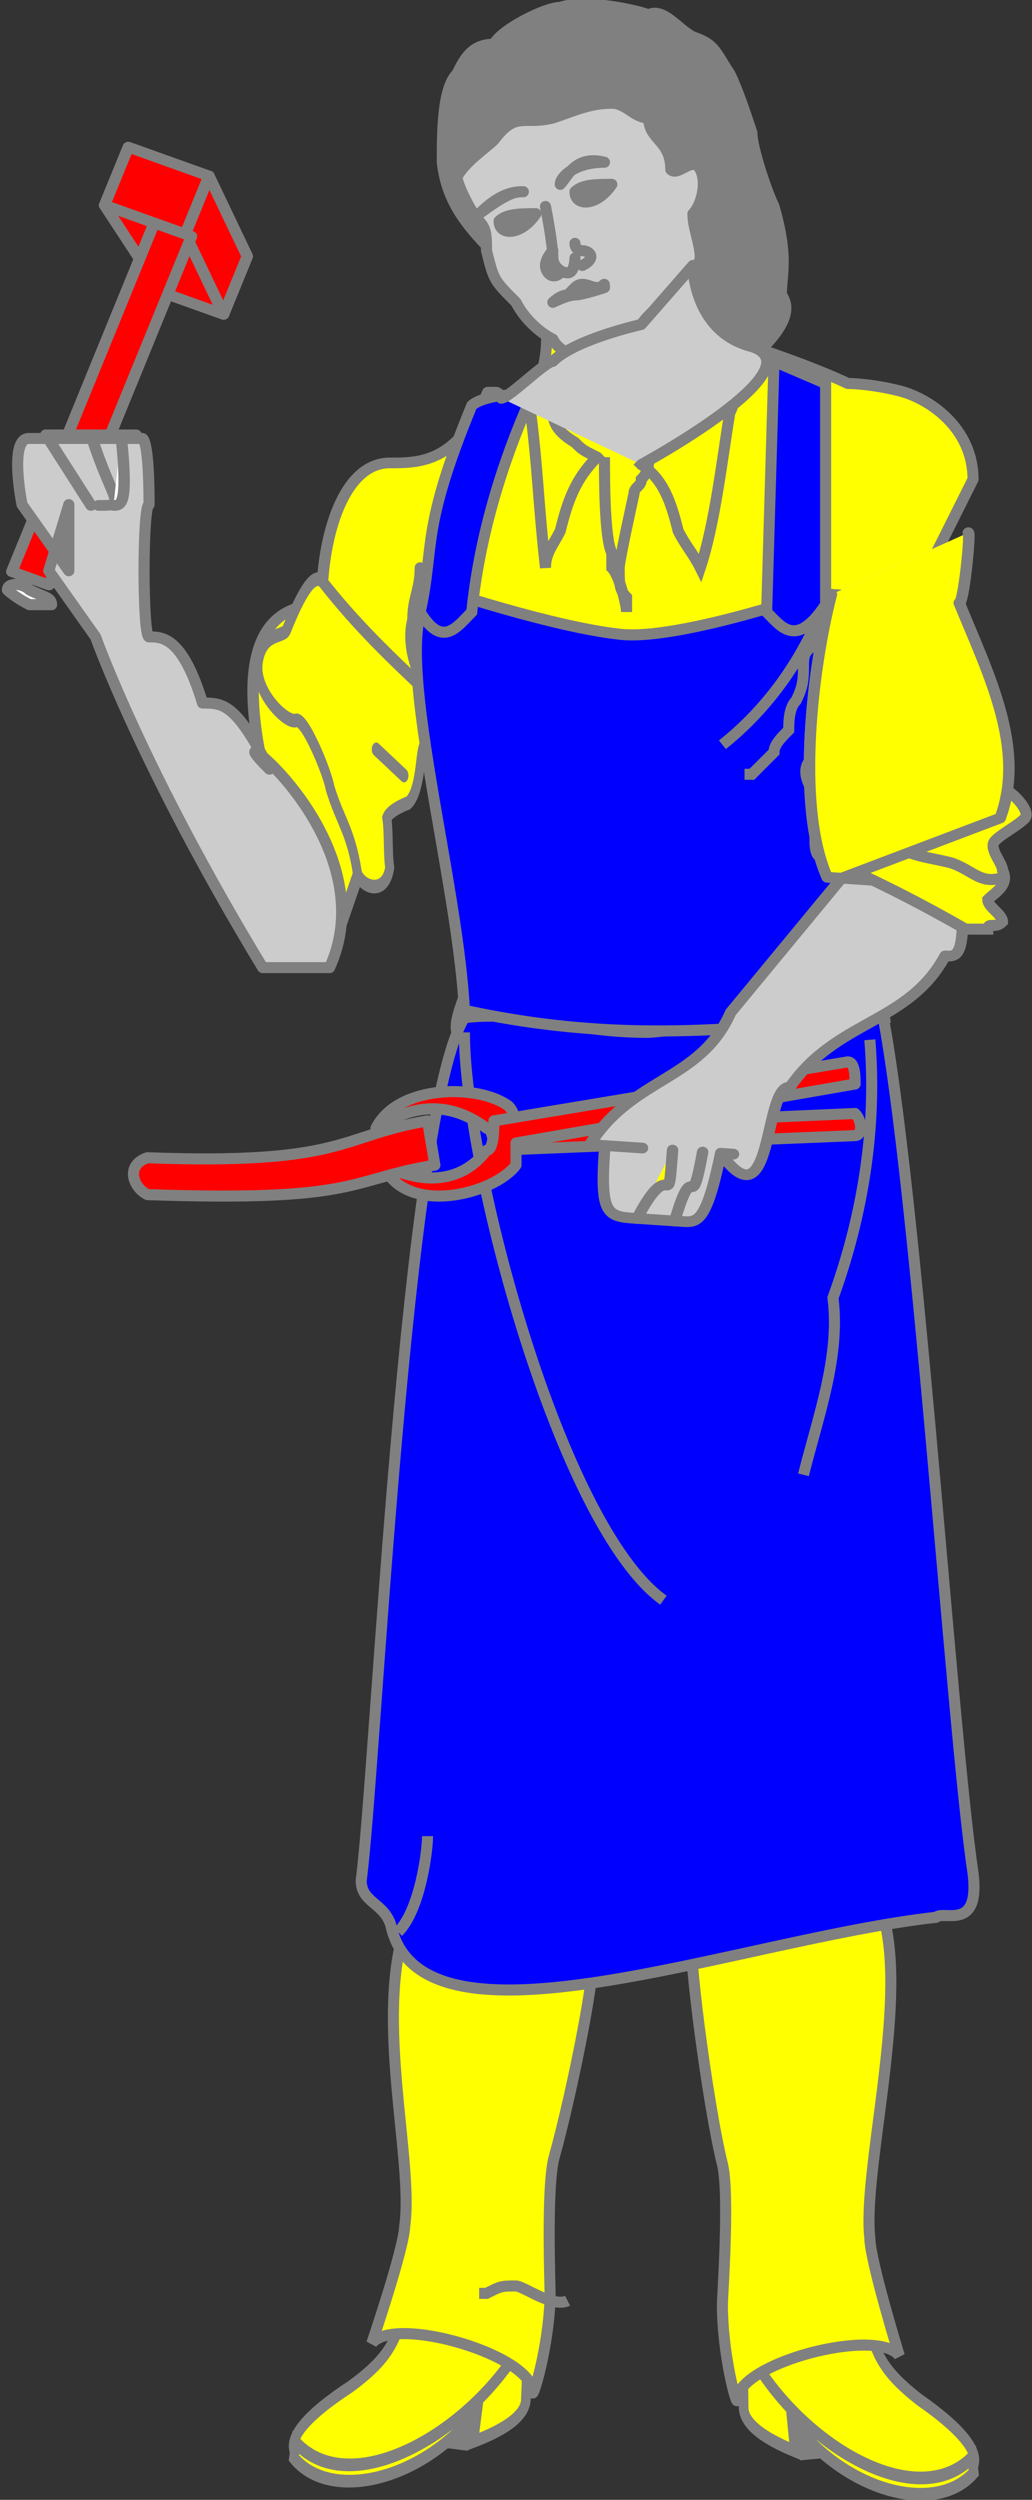 <?xml version="1.0" encoding="UTF-8" standalone="no"?>
<svg
   xmlns:dc="http://purl.org/dc/elements/1.1/"
   xmlns:cc="http://creativecommons.org/ns#"
   xmlns:rdf="http://www.w3.org/1999/02/22-rdf-syntax-ns#"
   xmlns:svg="http://www.w3.org/2000/svg"
   xmlns="http://www.w3.org/2000/svg"
   xmlns:xlink="http://www.w3.org/1999/xlink"
   id="svg2"
   version="1.0"
   width="140"
   height="339">
  <rect width="100%" height="100%" fill="#333333" stroke="none"/>
  <g
     transform="translate(-313,-113)"
     style="display:inline"
     id="layer4">
    <g
       transform="translate(-456,949)"
       style="display:inline"
       id="layer1-6" />
    <g
       id="g6108"
       transform="matrix(-0.556,-0.831,-0.831,0.556,833,1020)"
       style="stroke-width:3;stroke-miterlimit:4;stroke-dasharray:none">
      <g
         style="fill:#ffffff;stroke:#000000;stroke-width:3.441;stroke-linecap:round;stroke-linejoin:round;stroke-miterlimit:4;stroke-dasharray:none;stroke-opacity:1"
         transform="matrix(-0.842,0.301,0.322,0.788,-312,-275)"
         id="g3488-2-6" />
    </g>
    <ellipse
       ry="14.1"
       rx="0"
       cy="210"
       cx="273"
       style="fill:#ff0000;fill-opacity:1;stroke:#000000;stroke-width:1;stroke-miterlimit:4;stroke-dasharray:none;stroke-opacity:1"
       id="path4678"
       transform="translate(214,-589)" />
    <g
       id="g3763">
      <g
         transform="matrix(-1,0,0,1,609,3.47)"
         style="display:inline;fill:#ffff00;stroke:#808080;stroke-width:1.5;stroke-miterlimit:4;stroke-dasharray:none"
         id="g8558-8-9">
        <g
           transform="matrix(0.792,0.077,-0.102,1.05,393,111)"
           style="fill:#ffff00;stroke:#808080;stroke-width:1.637;stroke-miterlimit:4;stroke-dasharray:none"
           id="g8551-8-9">
          <rect
             y="328"
             x="-223"
             height="3.44"
             width="5.45"
             id="rect3297-4-0-6"
             style="color:#000000;display:inline;overflow:visible;visibility:visible;fill:#ffff00;fill-opacity:1;fill-rule:nonzero;stroke:#808080;stroke-width:1.637;stroke-linecap:butt;stroke-linejoin:miter;stroke-miterlimit:4;stroke-dasharray:none;stroke-dashoffset:0;stroke-opacity:1;marker:none;enable-background:accumulate" />
          <path
             style="display:inline;fill:#ffff00;fill-rule:evenodd;stroke:#808080;stroke-width:1.637;stroke-miterlimit:4;stroke-dasharray:none"
             class="fil8 str0"
             d="m -208,322 c 0,2 -5,4 -8,5 -8,6 -11,8 -17,9 -14,2 -19,-1 -5,-10 7,-5 8,-8 7,-17 l 9,-1 9,-1 c 3,3 4,9 5,15 z"
             id="path4668-3-8-8" />
          <path
             style="display:inline;fill:#ffff00;fill-rule:evenodd;stroke:#808080;stroke-width:1.637;stroke-miterlimit:4;stroke-dasharray:none"
             class="fil20 str0"
             d="m -209,316 c -6,13 -26,25 -37,18 v 2 c 7,5 22,1 30,-9 v 4 c 5,-2 8,-4 8,-6 z"
             id="path4670-9-7-3" />
        </g>
        <path
           id="path8556-7-4"
           d="m 176,370 c -3,12 3,34 2,43 0,3 -4,16 -4,16 3,-4 22,1 22,6 0,1 2,-6 2,-13 0,-1 -1,-15 0,-19 2,-8 5,-31 4,-31 z"
           style="fill:#ffff00;stroke:#808080;stroke-width:1.5;stroke-linecap:butt;stroke-linejoin:miter;stroke-miterlimit:4;stroke-dasharray:none;stroke-opacity:1" />
      </g>
      <g
         id="g8558-4"
         transform="rotate(1.68,208,6890)"
         style="display:inline;fill:#ffff00;stroke:#808080;stroke-width:1.5;stroke-miterlimit:4;stroke-dasharray:none">
        <g
           transform="matrix(0.792,0.077,-0.102,1.05,393,111)"
           style="fill:#ffff00;stroke:#808080;stroke-width:1.637;stroke-miterlimit:4;stroke-dasharray:none"
           id="g8551-9">
          <rect
             y="328"
             x="-223"
             height="3.44"
             width="5.45"
             id="rect3297-4-6"
             style="color:#000000;display:inline;overflow:visible;visibility:visible;fill:#ffff00;fill-opacity:1;fill-rule:nonzero;stroke:#808080;stroke-width:1.637;stroke-linecap:butt;stroke-linejoin:miter;stroke-miterlimit:4;stroke-dasharray:none;stroke-dashoffset:0;stroke-opacity:1;marker:none;enable-background:accumulate" />
          <path
             style="display:inline;fill:#ffff00;fill-rule:evenodd;stroke:#808080;stroke-width:1.637;stroke-miterlimit:4;stroke-dasharray:none"
             class="fil8 str0"
             d="m -208,322 c 0,2 -5,4 -8,5 -8,6 -11,8 -17,9 -14,2 -19,-1 -5,-10 7,-5 8,-8 7,-17 l 9,-1 9,-1 c 3,3 4,9 5,15 z"
             id="path4668-3-5" />
          <path
             style="display:inline;fill:#ffff00;fill-rule:evenodd;stroke:#808080;stroke-width:1.637;stroke-miterlimit:4;stroke-dasharray:none"
             class="fil20 str0"
             d="m -209,316 c -6,13 -26,25 -37,18 v 2 c 7,5 22,1 30,-9 v 4 c 5,-2 8,-4 8,-6 z"
             id="path4670-9-1" />
        </g>
        <path
           id="path8556-0"
           d="m 177,372 c -4,13 2,32 1,41 0,3 -4,16 -4,16 3,-4 22,1 22,6 0,1 2,-6 2,-13 0,-1 -1,-15 0,-19 2,-8 6,-30 4,-30 z"
           style="fill:#ffff00;stroke:#808080;stroke-width:1.5;stroke-linecap:butt;stroke-linejoin:miter;stroke-miterlimit:4;stroke-dasharray:none;stroke-opacity:1" />
      </g>
      <path
         id="path3486-5"
         d="m 419,153 c 3,4 -6,10 -8,12 -3,4 -10,3 -13,4 -5,1 -3,-5 -10,-13 -7,-9 -14,-12 -15,-21 0,-4 0,-10 2,-12 1,-2 2,-4 5,-4 1,-2 7,-5 9,-5 3,-1 9,0 12,1 2,-1 4,2 6,3 3,1 3,2 5,5 1,2 2,5 3,8 0,2 2,8 3,10 2,7 1,9 1,12 z"
         style="fill:#808080;fill-rule:evenodd;stroke:#808080;stroke-width:1.5;stroke-linecap:round;stroke-linejoin:round;stroke-miterlimit:4;stroke-dasharray:none;stroke-opacity:1" />
      <g
         style="fill:#ff0000;stroke:#808080;stroke-width:1.72;stroke-linecap:round;stroke-linejoin:round;stroke-miterlimit:4;stroke-dasharray:none;stroke-opacity:1"
         transform="matrix(0.842,0.301,-0.322,0.788,964,-643)"
         id="tools-2">
        <path
           id="path3490-9"
           d="m -315,1110 10,10 v 10 l -10,-10 z"
           style="fill:#ff0000;fill-opacity:1;fill-rule:nonzero;stroke:#808080;stroke-width:1.72;stroke-linecap:round;stroke-linejoin:round;stroke-miterlimit:4;stroke-dasharray:none;stroke-opacity:1" />
        <path
           style="fill:#ff0000;fill-opacity:1;fill-rule:nonzero;stroke:#808080;stroke-width:1.72;stroke-linecap:round;stroke-linejoin:round;stroke-miterlimit:4;stroke-dasharray:none;stroke-opacity:1"
           d="m -328,1110 h 13 v 10 h -13 z"
           id="path3492-1" />
        <path
           id="path3494-2"
           d="m -315,1130 -13,-10 h 13 l 10,10 z"
           style="fill:#ff0000;fill-opacity:1;fill-rule:nonzero;stroke:#808080;stroke-width:1.72;stroke-linecap:round;stroke-linejoin:round;stroke-miterlimit:4;stroke-dasharray:none;stroke-opacity:1" />
        <path
           id="path3496-4"
           d="m -320,1120 c 2,0 4,0 6,0 v 60 h -6 z"
           style="fill:#ff0000;fill-opacity:1;fill-rule:nonzero;stroke:#808080;stroke-width:1.72;stroke-linecap:round;stroke-linejoin:round;stroke-miterlimit:4;stroke-dasharray:none;stroke-opacity:1" />
      </g>
      <g
         style="fill:#ffff00;stroke:#808080;stroke-width:1.663;stroke-linecap:round;stroke-linejoin:round;stroke-miterlimit:4;stroke-dasharray:none;stroke-opacity:1"
         transform="matrix(0.907,0,0,0.897,764,-886)"
         id="g3498-9">
        <path
           id="path3500-9"
           transform="matrix(1.13,0,0,1.07,-109,-111)"
           d="m -278,1200 h -1 c -4,10 -9,10 -13,10 -6,0 -9,10 -9,20 -21,0 1,50 1,50 0,0 13,-40 16,-50 2,0 7,-10 7,-20 -2,0 1,-10 -1,-10 z"
           style="fill:#ffff00;fill-opacity:1;fill-rule:evenodd;stroke:#808080;stroke-width:1.512;stroke-linecap:round;stroke-linejoin:round;stroke-miterlimit:4;stroke-dasharray:none;stroke-opacity:1" />
        <path
           style="fill:#ffff00;fill-opacity:1;fill-rule:evenodd;stroke:#808080;stroke-width:1.663;stroke-linecap:round;stroke-linejoin:round;stroke-miterlimit:4;stroke-dasharray:none;stroke-opacity:1"
           id="path3502-3"
           d="m -480,1200 h 3" />
      </g>
      <path
         d="m 370,190 c 0,3 -1,4 -1,7 -1,4 1,8 2,10 2,6 8,19 8,22 1,14 -5,21 -4,24 0,0 8,14 27,10 19,-5 28,-18 28,-18 0,0 -4,-12 -3,-17 1,-5 9,-28 8,-30 l 10,-20 c 0,-7 -6,-11 -10,-12 -4,-1 -7,-1 -7,-1 0,0 -4,-2 -13,-5 -8,-2 -8,-11 -8,-11 l -20,7 c 0,0 1,7 -2,10 -1,0 -3,1 -4,1"
         style="font-style:normal;font-variant:normal;font-weight:normal;font-stretch:normal;letter-spacing:normal;word-spacing:normal;text-anchor:start;fill:#ffff00;fill-opacity:1;fill-rule:evenodd;stroke:#808080;stroke-width:1.5;stroke-linecap:round;stroke-linejoin:round;stroke-miterlimit:4;stroke-dasharray:none;stroke-dashoffset:0;stroke-opacity:1"
         id="path3518-7" />
      <g
         style="fill:#0000ff;stroke:#808080;stroke-width:1.5"
         id="apron-3">
        <path
           d="m 376,251 c 9,-1 14,2 25,2 13,-1 19,-5 31,-6 5,21 10,100 13,120 1,8 -4,5 -5,6 -27,3 -70,20 -74,1 -1,-3 -4,-3 -4,-6 2,-15 6,-104 14,-117 z"
           id="path3538-2-9-7"
           style="display:inline;fill:#0000ff;fill-rule:evenodd;stroke:#808080;stroke-width:1.5;stroke-linecap:round;stroke-linejoin:round;stroke-miterlimit:4;stroke-dasharray:none;stroke-opacity:1" />
      </g>
      <path
         style="fill:none;stroke:#808080;stroke-width:1.5;stroke-linecap:butt;stroke-linejoin:miter;stroke-opacity:1"
         d="m 376,253 c 0,18 13,67 27,77"
         id="path3682" />
      <path
         style="fill:none;stroke:#808080;stroke-width:1.5;stroke-linecap:butt;stroke-linejoin:miter;stroke-opacity:1"
         d="m 431,254 c 1,12 -1,24 -5,35 1,8 -2,16 -4,24"
         id="path3684" />
      <g
         id="g9087"
         transform="matrix(-0.753,-0.71,0.466,-1.15,525,724)"
         style="fill:#ffff00;stroke:#808080;stroke-width:1.371;stroke-miterlimit:4;stroke-dasharray:none">
        <path
           id="path8661-7-1"
           d="m 349,213 c 3,3 5,3 8,5 1,1 7,4 8,3 1,-1 7,-1 8,2 1,3 -2,4 -2,5 0,2 0,7 -2,7 -7,-1 -13,-1 -20,-1 -1,0 -2,-1 -3,-2 0,0 -1,-1 -1,-1 0,-1 2,-2 2,-2 0,-1 -2,-4 -1,-6 0,0 2,-2 2,-3 -1,-1 -2,-3 -3,-4 -1,-3 3,-4 4,-3 z"
           style="display:inline;fill:#ffff00;stroke:#808080;stroke-width:1.371;stroke-linecap:butt;stroke-linejoin:miter;stroke-miterlimit:4;stroke-dasharray:none;stroke-opacity:1" />
        <path
           style="display:inline;fill:#ffff00;stroke:#808080;stroke-width:1.371;stroke-linecap:round;stroke-linejoin:round;stroke-miterlimit:4;stroke-dasharray:none;stroke-opacity:1"
           id="path3504-7-3-3"
           d="m 353,225 h -5" />
      </g>
      <g
         style="fill:#0000ff;stroke:#808080;stroke-width:1.5"
         id="apron-2">
        <path
           id="path8671-0"
           d="m 376,250 c -1,-20 -12,-56 -3,-57 0,0 15,5 24,6 8,1 28,-6 28,-6 l 8,58 c -18,1 -34,4 -57,-1 z"
           style="color:#000000;display:inline;overflow:visible;visibility:visible;fill:#0000ff;stroke:#808080;stroke-width:1.5;marker:none;enable-background:accumulate" />
      </g>
      <g
         id="tools-1">
        <path
           id="path3542-0"
           d="m 383,266 46,-2 c 1,1 1,3 0,3 l -49,2 c 0,0 0,-3 -1,-3 -4,-3 -9,-4 -15,0 3,-6 14,-6 18,-3 1,1 1,3 1,3 z"
           style="fill:#ff0000;fill-opacity:1;fill-rule:nonzero;stroke:#808080;stroke-width:1.5;stroke-linecap:round;stroke-linejoin:round;stroke-miterlimit:4;stroke-dasharray:none;stroke-opacity:1" />
        <path
           style="fill:#ff0000;fill-opacity:1;fill-rule:nonzero;stroke:#808080;stroke-width:1.5;stroke-linecap:round;stroke-linejoin:round;stroke-miterlimit:4;stroke-dasharray:none;stroke-opacity:1"
           d="m 383,268 46,-8 c 0,-1 0,-3 -1,-3 l -48,8 c 0,1 0,4 -1,4 -3,4 -8,5 -14,2 3,7 15,4 18,0 0,0 0,-3 0,-3 z"
           id="path3544-5" />
        <path
           style="fill:#ff0000;fill-opacity:1;fill-rule:nonzero;stroke:#808080;stroke-width:1.5;stroke-linecap:round;stroke-linejoin:round;stroke-miterlimit:4;stroke-dasharray:none;stroke-opacity:1"
           d="m 333,270 c 27,1 26,-3 38,-5 l 1,6 c -12,2 -10,5 -39,4 -2,-1 -3,-4 0,-5 z"
           id="path3578-9" />
      </g>
      <g
         style="fill:#cccccc;stroke:#808080;stroke-width:1.516;stroke-linecap:round;stroke-linejoin:round;stroke-miterlimit:4;stroke-dasharray:none;stroke-opacity:1"
         transform="matrix(1.02,0.068,-0.073,0.955,615,-1080)"
         id="g3546-7">
        <path
           d="m -85.5,1380 c 1.3,0 2.6,0 4.3,0"
           id="path3550-4"
           style="fill:#cccccc;fill-opacity:1;fill-rule:evenodd;stroke:#808080;stroke-width:1.516;stroke-linecap:round;stroke-linejoin:round;stroke-miterlimit:4;stroke-dasharray:none;stroke-opacity:1" />
        <path
           d="M -89.6,1340 H -88"
           id="path3552-9"
           style="fill:#cccccc;fill-opacity:1;fill-rule:evenodd;stroke:#808080;stroke-width:1.516;stroke-linecap:round;stroke-linejoin:round;stroke-miterlimit:4;stroke-dasharray:none;stroke-opacity:1" />
        <path
           id="path3554-0"
           d="m -109,1430 c 4,-10 4,0 4,-10"
           style="fill:#cccccc;fill-rule:evenodd;stroke:#808080;stroke-width:1.516;stroke-linecap:round;stroke-linejoin:round;stroke-miterlimit:4;stroke-dasharray:none;stroke-opacity:1" />
        <path
           style="fill:#cccccc;fill-rule:evenodd;stroke:#808080;stroke-width:1.516;stroke-linecap:round;stroke-linejoin:round;stroke-miterlimit:4;stroke-dasharray:none;stroke-opacity:1"
           d="m -104,1430 c 2,-10 2,0 3,-10"
           id="path3556-6" />
        <path
           id="path3558-1"
           d="m -98.6,1420 c 0.8,0 1.2,0 1.7,0"
           style="fill:#cccccc;fill-rule:evenodd;stroke:#808080;stroke-width:1.516;stroke-linecap:round;stroke-linejoin:round;stroke-miterlimit:4;stroke-dasharray:none;stroke-opacity:1" />
        <path
           id="path3548-4"
           d="m -89.6,1340 c -1.7,10 -2.7,30 2.3,40 0.6,0 1.2,0 1.9,0 l -13.3,20 c -3.3,10 -12.3,10 -17.3,20 2,0 7,0 7,0 0,0 -1,0 -5,0 0,10 1,10 5,10 3,0 4,0 6,0 2,0 3.2,0 4.4,-10 7.8,10 4.9,-10 8.5,-10 5.5,-10 15,-10 19.2,-20 1.6,0 2.8,0 1.4,-10 2.7,-10 1.6,-30 -3.1,-40 0.6,0 0.8,-10 0.5,-10"
           style="fill:#cccccc;fill-opacity:1;fill-rule:evenodd;stroke:#808080;stroke-width:1.516;stroke-linecap:round;stroke-linejoin:round;stroke-miterlimit:4;stroke-dasharray:none;stroke-opacity:1" />
      </g>
      <path
         style="display:inline;fill:#ffff00;fill-rule:evenodd;stroke:#808080;stroke-width:1.5;stroke-miterlimit:4;stroke-dasharray:none"
         d="m 394,175 c -3,3 -4,6 -5,10 -1,2 -2,3 -2,5 -1,-9 -1,-13 -2,-21 1,-2 2,-4 3,-6 1,5 -2,7 3,10 1,1 1,1 3,2 z"
         id="path4708-8-84" />
      <path
         style="display:inline;fill:#ffff00;fill-rule:evenodd;stroke:#808080;stroke-width:1.5;stroke-miterlimit:4;stroke-dasharray:none"
         d="m 400,176 c 3,2 4,5 5,9 1,2 2,3 3,5 2,-6 3,-15 4,-21 1,-2 1,-4 1,-6 -1,-2 -2,-4 -3,-6 0,5 -2,13 -6,16 -2,1 -2,1 -4,3 z"
         id="path4708-8-8-9" />
      <path
         style="display:inline;fill:#ffff00;stroke:#808080;stroke-width:1.5;stroke-linecap:butt;stroke-linejoin:miter;stroke-opacity:1"
         d="m 449,220 c -4,1 -6,0 -9,0 -1,0 -8,-1 -9,-1 0,-2 -6,-5 -8,-3 -2,2 1,5 1,6 0,1 -1,6 0,7 7,3 13,6 20,10 1,0 3,0 3,0 0,-1 1,0 2,-1 0,-1 -2,-2 -2,-3 1,-1 3,-2 2,-4 0,-1 -2,-3 -1,-4 1,-1 3,-2 4,-3 1,-1 -2,-4 -3,-4 z"
         id="path8661-9" />
      <path
         style="display:inline;fill:none;stroke:#808080;stroke-width:1.5;stroke-linecap:butt;stroke-linejoin:miter;stroke-opacity:1"
         d="m 449,232 c -3,1 -4,-1 -7,-2 -4,-1 -8,-1 -9,-5"
         id="path8665-2" />
      <path
         style="display:inline;fill:none;stroke:#808080;stroke-width:1.5;stroke-linecap:butt;stroke-linejoin:miter;stroke-opacity:1"
         d="m 401,175 c 0,1 0,2 -1,3 0,1 -1,1 -1,2 0,0 -2,9 -2,10 0,2 0,3 1,4 0,0 0,2 0,2 0,-1 -1,-5 -2,-6 0,-1 0,-2 0,-2 -1,-2 -1,-10 -1,-13"
         id="path8669-5" />
      <g
         style="stroke:#808080;stroke-width:1.5"
         id="apron-1">
        <path
           id="rect8900-5"
           d="m 425,165 -7,-3 -1,34 c 2,2 4,5 8,-1 z"
           style="color:#000000;display:inline;overflow:visible;visibility:visible;fill:#0000ff;fill-opacity:1;fill-rule:nonzero;stroke:#808080;stroke-width:1.5;stroke-linecap:butt;stroke-linejoin:miter;stroke-miterlimit:4;stroke-opacity:1;marker:none;enable-background:accumulate" />
        <path
           id="rect8900-3-3"
           d="m 377,168 c 1,-1 5,-2 8,-1 -4,9 -7,19 -8,29 -2,2 -4,5 -7,0 2,-9 0,-11 7,-28 z"
           style="color:#000000;display:inline;overflow:visible;visibility:visible;fill:#0000ff;fill-opacity:1;fill-rule:nonzero;stroke:#808080;stroke-width:1.5;stroke-linecap:butt;stroke-linejoin:miter;stroke-miterlimit:4;stroke-opacity:1;marker:none;enable-background:accumulate" />
      </g>
      <path
         style="fill:#ffffff;fill-rule:evenodd;stroke:#808080;stroke-width:1.5;stroke-linecap:round;stroke-linejoin:round;stroke-miterlimit:4;stroke-dasharray:none;stroke-opacity:1"
         d="m 320,195 c 0,0 -2,0 -3,0 -2,-1 -3,-2 -3,-2 0,-1 2,-1 3,0 2,1 3,1 3,2 z"
         id="path3598-3" />
      <path
         id="path3534-3"
         d="m 375,137 c 0,1 2,5 3,6 1,1 1,2 1,4 1,4 1,4 4,7 1,2 3,4 5,5 1,2 4,3 7,2 2,-1 4,-2 5,-4 2,-3 7,-5 8,-9 0,-2 -1,-4 -1,-6 1,-1 2,-4 1,-6 -1,-2 -3,1 -4,0 0,-4 -3,-4 -3,-7 -2,0 -3,-2 -5,-2 -3,0 -5,1 -8,2 -4,1 -5,-1 -8,3 -1,1 -4,3 -5,5 z"
         style="font-style:normal;font-variant:normal;font-weight:normal;font-stretch:normal;letter-spacing:normal;word-spacing:normal;text-anchor:start;fill:#cccccc;fill-opacity:1;fill-rule:evenodd;stroke:#808080;stroke-width:1.5;stroke-linecap:round;stroke-linejoin:round;stroke-miterlimit:4;stroke-dasharray:none;stroke-dashoffset:0;stroke-opacity:1" />
      <path
         id="path3536-3"
         d="m 388,154 c 0,0 1,-1 2,-1 0,0 1,-1 1,-1 1,-1 2,0 3,0 1,0 1,-1 1,0 0,0 -3,1 -4,1 -1,0 -3,1 -3,1 z"
         style="font-style:normal;font-variant:normal;font-weight:normal;font-stretch:normal;letter-spacing:normal;word-spacing:normal;text-anchor:start;fill:#ffffff;fill-opacity:1;fill-rule:evenodd;stroke:#808080;stroke-width:1.5;stroke-linecap:round;stroke-linejoin:round;stroke-miterlimit:4;stroke-dasharray:none;stroke-dashoffset:0;stroke-opacity:1" />
      <path
         id="path3580-1"
         d="m 396,138 c -2,0 -4,0 -5,1 0,2 3,2 5,-1 z"
         style="fill:#ffffff;stroke:#808080;stroke-width:1.5;stroke-linecap:round;stroke-linejoin:round;stroke-miterlimit:4;stroke-dasharray:none;stroke-opacity:1" />
      <path
         style="fill:#ffffff;fill-rule:evenodd;stroke:#808080;stroke-width:1.5;stroke-linecap:round;stroke-linejoin:round;stroke-miterlimit:4;stroke-dasharray:none;stroke-opacity:1"
         d="m 394,139 c 0,0 -1,0 -1,1 0,0 -1,0 -1,0 0,-1 1,-1 1,-1 0,0 1,0 1,0 z"
         id="path3582-3" />
      <path
         id="path3588-9"
         d="m 389,138 c 1,-1 2,-4 6,-3 -4,0 -6,2 -6,3 z"
         style="fill:#ffffff;fill-rule:evenodd;stroke:#808080;stroke-width:1.5;stroke-linecap:round;stroke-linejoin:round;stroke-miterlimit:4;stroke-dasharray:none;stroke-opacity:1" />
      <path
         id="path3590-5"
         d="m 384,139 c -1,0 -3,0 -6,3 4,-3 5,-3 6,-3 z"
         style="fill:#ffffff;fill-rule:evenodd;stroke:#808080;stroke-width:1.5;stroke-linecap:round;stroke-linejoin:round;stroke-miterlimit:4;stroke-dasharray:none;stroke-opacity:1" />
      <path
         id="path3592-9"
         d="m 387,141 c 0,0 1,5 1,7 0,1 1,2 2,2 1,0 1,-2 1,-2"
         style="fill:none;stroke:#808080;stroke-width:1.5;stroke-linecap:round;stroke-linejoin:round;stroke-miterlimit:4;stroke-dasharray:none;stroke-opacity:1" />
      <path
         style="fill:none;stroke:#808080;stroke-width:1.5;stroke-linecap:round;stroke-linejoin:round;stroke-miterlimit:4;stroke-dasharray:none;stroke-opacity:1"
         d="m 391,146 c 0,1 1,1 1,1 1,0 2,1 0,2"
         id="path3594-8" />
      <path
         id="path3596-8"
         d="m 388,147 c 0,0 -1,1 -1,2 0,1 1,2 2,1"
         style="fill:none;stroke:#808080;stroke-width:1.5;stroke-linecap:round;stroke-linejoin:round;stroke-miterlimit:4;stroke-dasharray:none;stroke-opacity:1" />
      <path
         style="fill:none;stroke:#808080;stroke-width:1.5;stroke-linecap:butt;stroke-linejoin:miter;stroke-miterlimit:4;stroke-dasharray:none;stroke-opacity:1"
         d="m 411,214 c 5,-4 9,-9 12,-15 0,-2 1,-2 2,-4 -1,2 0,3 -1,5 -1,1 -2,1 -2,3 0,2 0,3 -1,5 -1,1 -1,3 -1,4 -1,1 -2,2 -2,3 -1,1 -2,2 -3,3 h -1"
         id="path9097" />
      <path
         id="path4125-3-3"
         d="m 378,424 c 0,0 0,0 1,0 2,-1 2,-1 4,-1 1,0 5,3 7,2"
         style="display:inline;fill:none;stroke:#808080;stroke-width:1.5;stroke-linecap:butt;stroke-linejoin:miter;stroke-miterlimit:4;stroke-dasharray:none;stroke-opacity:1" />
      <use
         style="stroke:#808080;stroke-width:1.5"
         x="0"
         y="0"
         xlink:href="#path3580-1"
         id="use3625"
         transform="translate(-10.3,3.98)"
         width="600"
         height="660" />
      <path
         id="use3627"
         d="m 384,143 c 0,0 -1,0 -1,1 0,0 -1,0 -1,0 0,-1 1,-1 1,-1 0,0 1,0 1,0 z"
         style="fill:#ffffff;fill-rule:evenodd;stroke:#808080;stroke-width:1.5;stroke-linecap:round;stroke-linejoin:round;stroke-miterlimit:4;stroke-dasharray:none;stroke-opacity:1" />
      <path
         style="fill:none;stroke:#808080;stroke-width:1.5;stroke-linecap:butt;stroke-linejoin:miter;stroke-opacity:1"
         d="m 367,375 c 3,-3 4,-11 4,-13"
         id="path3697" />
      <g
         id="g2206"
         transform="matrix(1.02,0.068,-0.073,0.955,615,-1080)"
         style="fill:#ffff00;stroke:#808080;stroke-width:1.516;stroke-linecap:round;stroke-linejoin:round;stroke-miterlimit:4;stroke-dasharray:none;stroke-opacity:1">
        <path
           style="fill:#ffff00;fill-opacity:1;fill-rule:evenodd;stroke:#808080;stroke-width:1.516;stroke-linecap:round;stroke-linejoin:round;stroke-miterlimit:4;stroke-dasharray:none;stroke-opacity:1"
           id="path2194"
           d="m -85.5,1380 c 1.3,0 2.6,0 4.3,0" />
        <path
           style="fill:#ffff00;fill-opacity:1;fill-rule:evenodd;stroke:#808080;stroke-width:1.516;stroke-linecap:round;stroke-linejoin:round;stroke-miterlimit:4;stroke-dasharray:none;stroke-opacity:1"
           id="path2196"
           d="M -89.6,1340 H -88" />
        <path
           style="fill:#ffff00;fill-rule:evenodd;stroke:#808080;stroke-width:1.516;stroke-linecap:round;stroke-linejoin:round;stroke-miterlimit:4;stroke-dasharray:none;stroke-opacity:1"
           d="m -109,1430 c 4,-10 4,0 4,-10"
           id="path2198" />
        <path
           id="path2200"
           d="m -104,1430 c 2,-10 2,0 3,-10"
           style="fill:#ffff00;fill-rule:evenodd;stroke:#808080;stroke-width:1.516;stroke-linecap:round;stroke-linejoin:round;stroke-miterlimit:4;stroke-dasharray:none;stroke-opacity:1" />
        <path
           style="fill:#ffff00;fill-rule:evenodd;stroke:#808080;stroke-width:1.516;stroke-linecap:round;stroke-linejoin:round;stroke-miterlimit:4;stroke-dasharray:none;stroke-opacity:1"
           d="m -98.6,1420 c 0.8,0 1.2,0 1.7,0"
           id="path2202" />
        <path
           style="fill:#ffff00;fill-opacity:1;fill-rule:evenodd;stroke:#808080;stroke-width:1.516;stroke-linecap:round;stroke-linejoin:round;stroke-miterlimit:4;stroke-dasharray:none;stroke-opacity:1"
           d="m -89.6,1340 c -1.7,10 -2.7,30 2.3,40 h 1.9 l 20.4,-10 c 2.7,-10 -2.9,-20 -7.6,-30 0.6,0 0.8,-10 0.5,-10"
           id="path2204" />
      </g>
      <path
         id="path2208"
         style="font-style:normal;font-variant:normal;font-weight:normal;font-stretch:normal;letter-spacing:normal;word-spacing:normal;text-anchor:start;fill:#cccccc;fill-opacity:1;fill-rule:evenodd;stroke:#808080;stroke-width:1.5;stroke-linecap:round;stroke-linejoin:round;stroke-miterlimit:4;stroke-dasharray:none;stroke-dashoffset:0;stroke-opacity:1"
         d="m 400,176 c 0,0 24,-13 15,-16 -8,-2 -8,-11 -8,-11 l -7,8 c 0,0 -9,2 -12,5 -1,0 -6,5 -7,5" />
      <g
         id="g2214"
         transform="matrix(0.907,0,0,0.897,784,-886)"
         style="fill:#ffffff;stroke:#808080;stroke-width:1.663;stroke-linecap:round;stroke-linejoin:round;stroke-miterlimit:4;stroke-dasharray:none;stroke-opacity:1">
        <path
           style="fill:#cccccc;fill-opacity:1;fill-rule:evenodd;stroke:#808080;stroke-width:1.663;stroke-linecap:round;stroke-linejoin:round;stroke-miterlimit:4;stroke-dasharray:none;stroke-opacity:1"
           d="m -479,1230 c -5,-10 -7,-10 -10,-10 -3,-10 -6,-10 -8,-10 -1,0 -1,-20 0,-20 v 0 c 0,-10 -1,-10 -1,-10 h -6 -2 -5 -2 -2 c -3,0 -1,10 -1,10 l 7,10 v -10 l -3,10 7,10 c 0,0 7,20 25,50 h 3 7 c 9,-20 -19,-40 -9,-30 z"
           id="path2210" />
      </g>
      <g
         style="fill:#ffffff;stroke:#808080;stroke-width:1.518;stroke-linecap:round;stroke-linejoin:round;stroke-miterlimit:4;stroke-dasharray:none;stroke-opacity:1"
         transform="matrix(1.02,0,0,0.957,665,-986)"
         id="g3566-4">
        <path
           style="fill:none;stroke:#808080;stroke-width:1.518;stroke-linecap:round;stroke-linejoin:round;stroke-miterlimit:4;stroke-dasharray:none;stroke-opacity:1"
           d="m -339,1210 6,10 c 1,0 1,0 0,0"
           id="path3568-2" />
        <path
           id="path3570-1"
           d="m -339,1210 c 3,0 4,0 6,0 3,10 5,10 1,10"
           style="fill:none;stroke:#808080;stroke-width:1.518;stroke-linecap:round;stroke-linejoin:round;stroke-miterlimit:4;stroke-dasharray:none;stroke-opacity:1" />
        <path
           style="fill:#ffffff;fill-rule:evenodd;stroke:#808080;stroke-width:1.518;stroke-linecap:round;stroke-linejoin:round;stroke-miterlimit:4;stroke-dasharray:none;stroke-opacity:1"
           d="m -329,1210 c -2,0 -3,0 -2,0 1,0 2,0 4,0"
           id="path3572-9" />
        <path
           style="fill:none;stroke:#808080;stroke-width:1.518;stroke-linecap:round;stroke-linejoin:round;stroke-miterlimit:4;stroke-dasharray:none;stroke-opacity:1"
           d="m -337,1210 c 1,0 2,0 3,0 1,0 3,0 3,0"
           id="path3574-7" />
        <path
           style="fill:#ffffff;stroke:#808080;stroke-width:1.518;stroke-linecap:round;stroke-linejoin:round;stroke-miterlimit:4;stroke-dasharray:none;stroke-opacity:1"
           d="m -330,1220 c 1,0 2,0 1,-10"
           id="path3576-0" />
      </g>
    </g>
  </g>
</svg>
